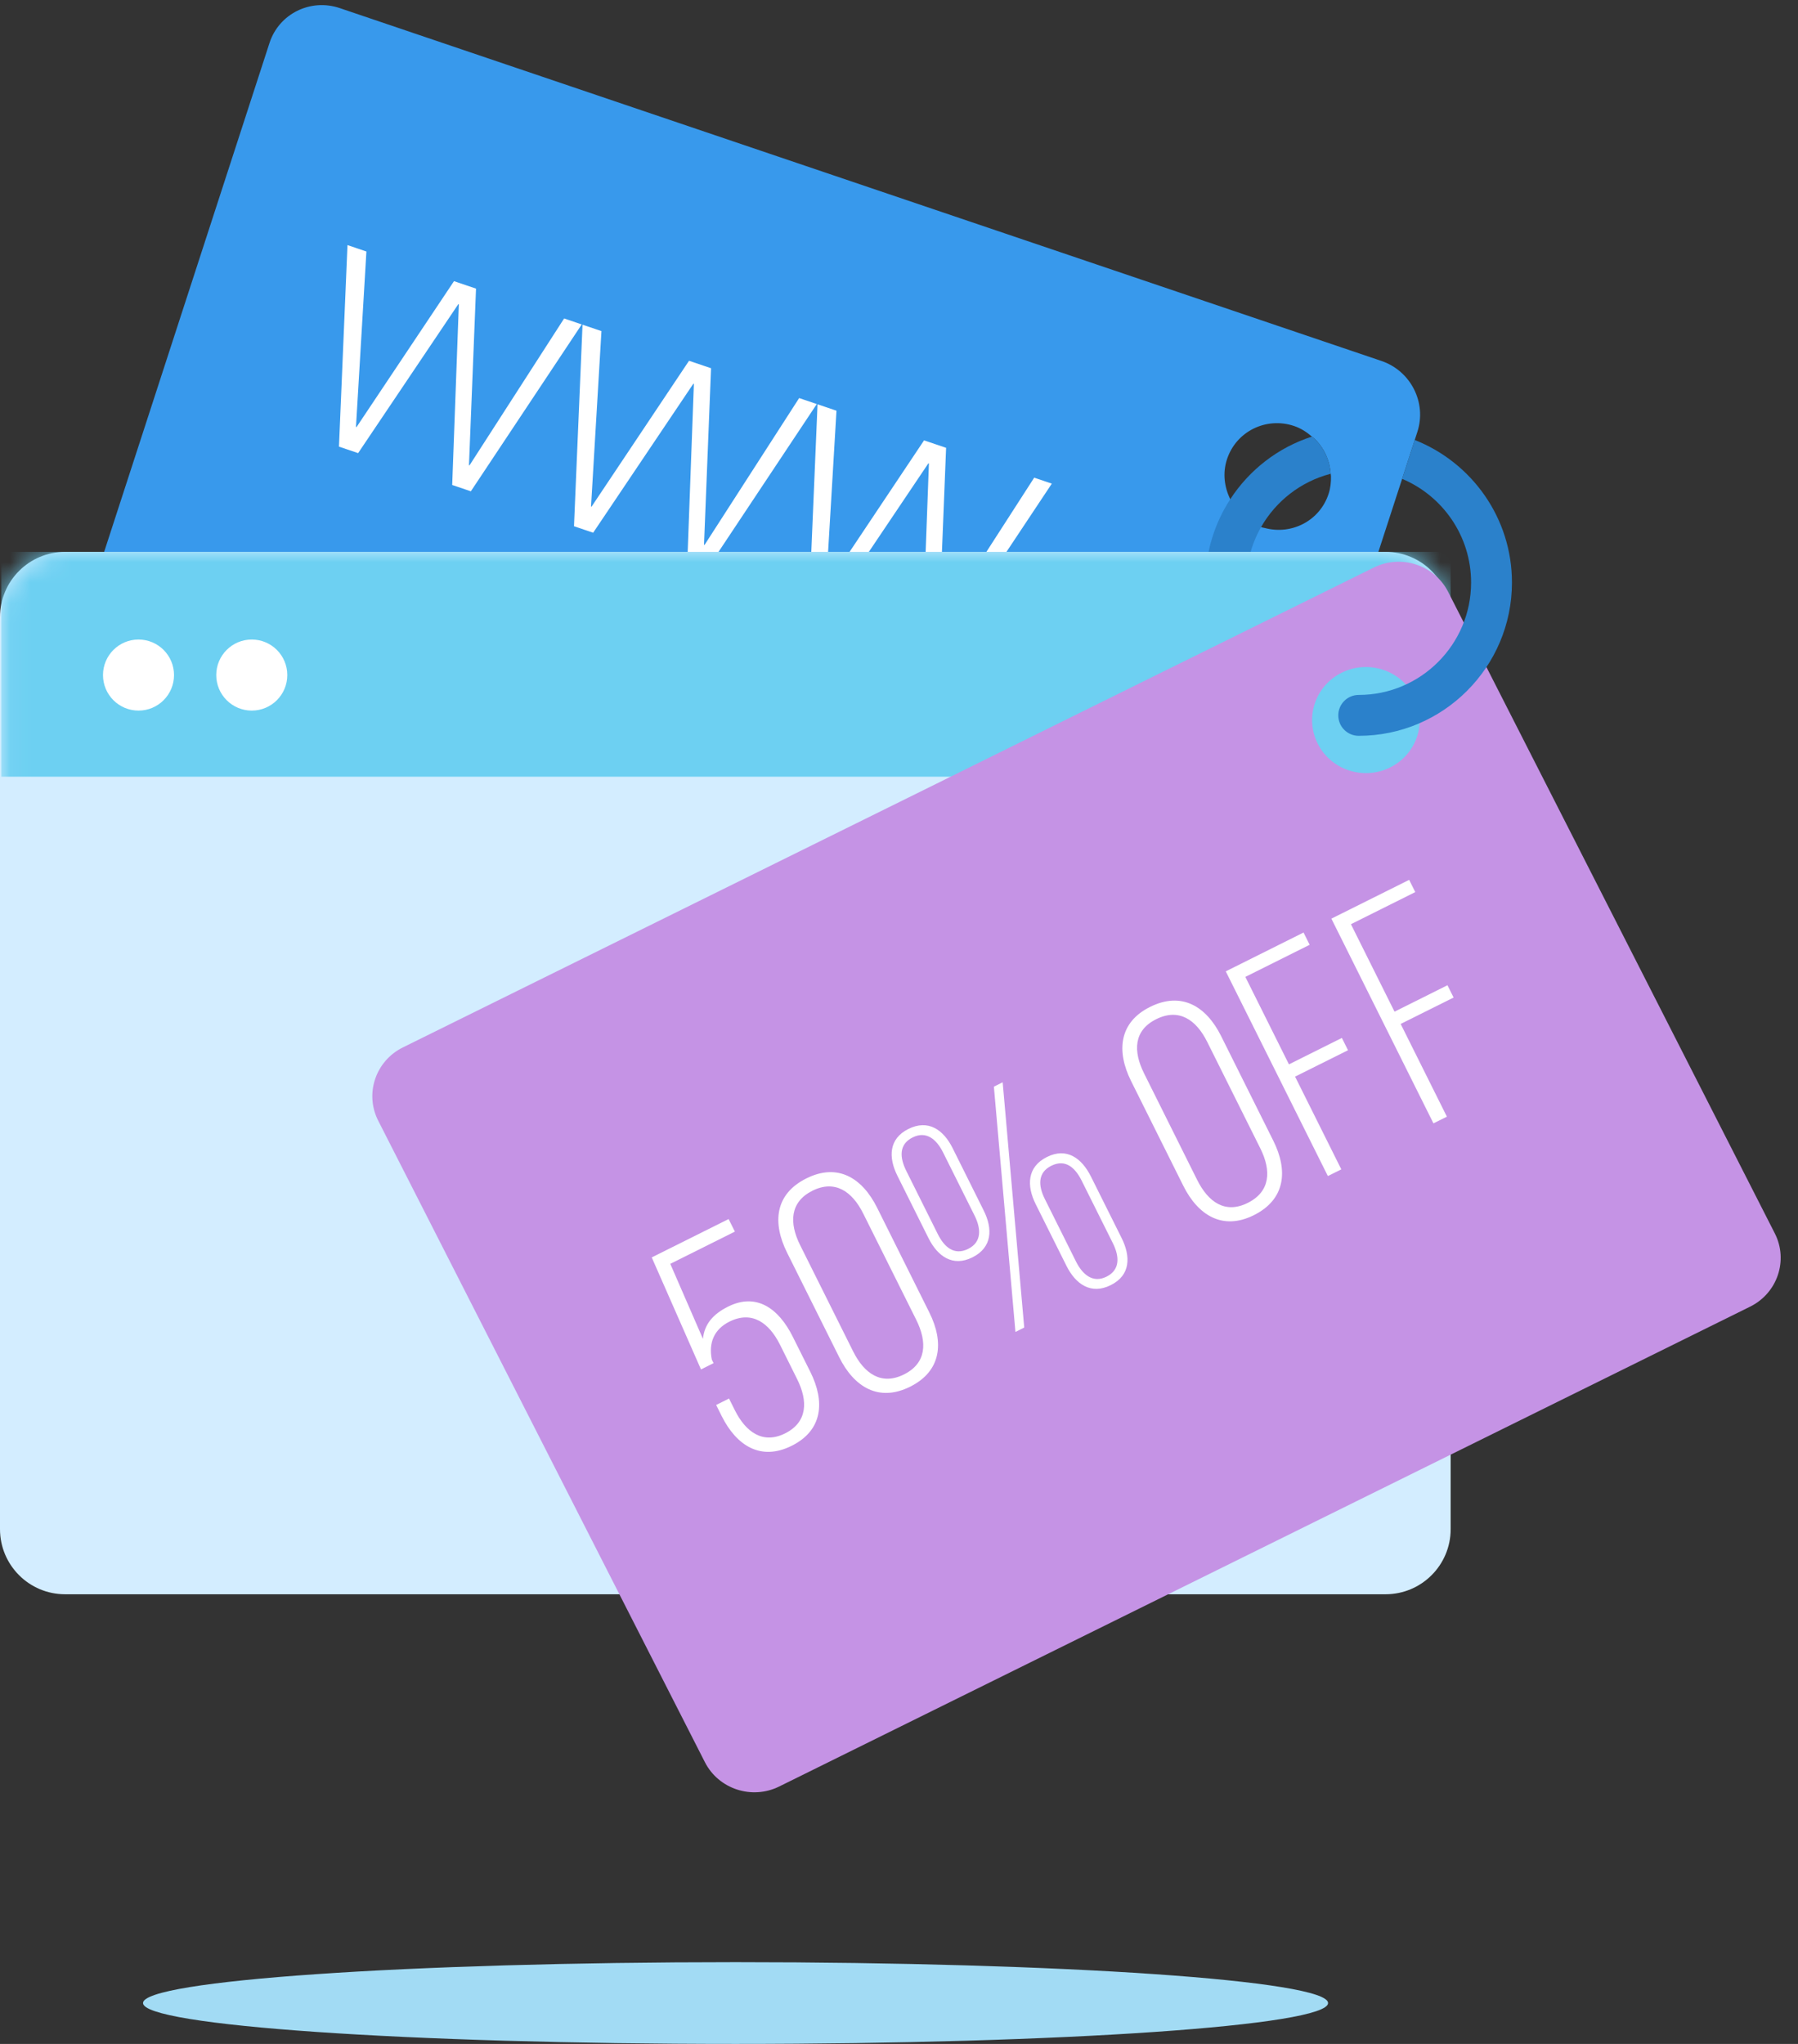 <?xml version="1.0" encoding="UTF-8" standalone="no"?>
<svg width="88px" height="100px" viewBox="0 0 88 100" version="1.1" xmlns="http://www.w3.org/2000/svg" xmlns:xlink="http://www.w3.org/1999/xlink" xmlns:sketch="http://www.bohemiancoding.com/sketch/ns">
    <rect x="0" y="0" width="88" height="100" fill="#333333" stroke="none"/>
    <g id="Page-1" stroke="none" stroke-width="1" fill="none" fill-rule="evenodd" sketch:type="MSPage">
        <g id="connect_domain_illustration_personal_sale" sketch:type="MSArtboardGroup">
            <g id="Imported-Layers" sketch:type="MSLayerGroup">
                <path d="M67.612,17.66 L16.631,0.397 C15.195,-0.09 13.654,0.674 13.19,2.103 L2.133,36.122 C1.668,37.551 2.456,39.104 3.893,39.59 L54.873,56.853 C56.31,57.34 57.85,56.576 58.315,55.147 L68.371,24.205 L68.625,23.428 L69.371,21.128 C69.836,19.699 69.048,18.146 67.612,17.66 L67.612,17.66 Z M65.026,24.161 C64.601,25.469 63.233,26.183 61.912,25.835 C61.853,25.82 61.793,25.814 61.734,25.794 C61.734,25.794 61.725,25.79 61.721,25.788 C61.103,25.575 60.62,25.151 60.308,24.628 C60.27,24.563 60.246,24.492 60.213,24.424 C59.923,23.833 59.833,23.145 60.051,22.476 C60.495,21.109 61.969,20.378 63.343,20.844 C63.676,20.957 63.959,21.143 64.21,21.361 C64.251,21.397 64.301,21.426 64.34,21.464 C64.808,21.919 65.083,22.531 65.128,23.18 C65.13,23.22 65.141,23.258 65.142,23.298 C65.149,23.584 65.12,23.875 65.026,24.161 L65.026,24.161 Z" id="Fill-1" fill="#3899EC" sketch:type="MSShapeGroup"></path>
                <path d="M64.34,21.464 C64.301,21.426 64.251,21.397 64.21,21.361 C62.55,21.894 61.145,22.991 60.213,24.424 C59.449,25.599 59,26.997 59,28.5 C59,29.053 59.447,29.5 60,29.5 C60.553,29.5 61,29.053 61,28.5 C61,27.514 61.265,26.59 61.721,25.788 C62.449,24.512 63.672,23.556 65.128,23.18 C65.083,22.531 64.808,21.919 64.34,21.464" id="Fill-2" fill="#2B81CB" sketch:type="MSShapeGroup"></path>
                <path d="M17.007,11.991 L17.933,12.305 L17.423,20.887 L17.449,20.896 L22.22,13.756 L23.298,14.121 L22.953,22.76 L22.979,22.768 L27.61,15.581 L28.472,15.873 L23.045,24.037 L22.132,23.728 L22.457,14.887 L22.433,14.878 L17.528,22.169 L16.59,21.852 L17.007,11.991" id="Fill-3" fill="#FFFFFF" sketch:type="MSShapeGroup"></path>
                <path d="M28.511,15.886 L29.437,16.199 L28.927,24.782 L28.952,24.79 L33.723,17.651 L34.801,18.016 L34.457,26.654 L34.482,26.663 L39.113,19.476 L39.976,19.768 L34.548,27.931 L33.635,27.622 L33.961,18.781 L33.935,18.773 L29.031,26.064 L28.093,25.746 L28.511,15.886" id="Fill-4" fill="#FFFFFF" sketch:type="MSShapeGroup"></path>
                <path d="M40.013,19.78 L40.94,20.094 L40.43,28.676 L40.455,28.685 L45.226,21.545 L46.305,21.91 L45.96,30.549 L45.985,30.557 L50.617,23.37 L51.479,23.662 L46.051,31.826 L45.138,31.517 L45.464,22.676 L45.439,22.667 L40.535,29.958 L39.596,29.64 L40.013,19.78" id="Fill-5" fill="#FFFFFF" sketch:type="MSShapeGroup"></path>
                <path d="M71,74.814 C71,76.574 69.573,78 67.813,78 L3.187,78 C1.426,78 0,76.574 0,74.814 L0,30.186 C0,28.427 1.426,27 3.187,27 L67.813,27 C69.573,27 71,28.427 71,30.186 L71,74.814" id="Fill-6" fill="#D3EDFF" sketch:type="MSShapeGroup"></path>
                <g id="Group-9" transform="translate(0, 27)">
                    <mask id="mask-2" sketch:name="Clip 8" fill="white">
                         <path id="path-1" d="M0.06,48.433 C0.348,49.896 1.638,51 3.187,51 L67.813,51 C69.573,51 71,49.574 71,47.814 L71,3.186 C71,1.427 69.573,0 67.813,0 L3.187,0 C1.638,0 0.348,1.104 0.06,2.568 L0.06,48.433 L0.06,48.433 Z"></path>
                    </mask>
                    <g id="Clip-8"></g>
                    <path d="M0.06,0 L71,0 L71,11 L0.06,11 L0.06,0 Z" id="Fill-7" fill="#6DD0F2" sketch:type="MSShapeGroup" mask="url(#mask-2)"></path>
                </g>
                <path d="M8.517,33.028 C8.517,33.988 7.739,34.766 6.779,34.766 C5.819,34.766 5.041,33.988 5.041,33.028 C5.041,32.068 5.819,31.289 6.779,31.289 C7.739,31.289 8.517,32.068 8.517,33.028" id="Fill-10" fill="#FFFFFF" sketch:type="MSShapeGroup"></path>
                <path d="M14.061,33.028 C14.061,33.988 13.283,34.766 12.322,34.766 C11.362,34.766 10.584,33.988 10.584,33.028 C10.584,32.068 11.362,31.289 12.322,31.289 C13.283,31.289 14.061,32.068 14.061,33.028" id="Fill-11" fill="#FFFFFF" sketch:type="MSShapeGroup"></path>
                <path d="M86.865,60.343 L70.877,28.957 C70.205,27.639 68.575,27.106 67.237,27.768 L19.719,51.245 C18.381,51.906 17.84,53.511 18.511,54.83 L34.5,86.215 C35.171,87.533 36.801,88.066 38.139,87.404 L85.657,63.928 C86.995,63.266 87.536,61.661 86.865,60.343 L86.865,60.343 Z M68.034,37.549 C66.733,38.191 65.15,37.674 64.498,36.393 C63.846,35.112 64.371,33.553 65.671,32.91 C66.972,32.268 68.555,32.785 69.207,34.066 C69.86,35.347 69.334,36.906 68.034,37.549 L68.034,37.549 Z" id="Fill-12" fill="#C593E5" sketch:type="MSShapeGroup"></path>
                <path d="M65,97.999 C65,99.104 52.016,100 36,100 C19.983,100 7,99.104 7,97.999 C7,96.895 19.983,96 36,96 C52.016,96 65,96.895 65,97.999" id="Fill-13" fill="#A2DBF4" sketch:type="MSShapeGroup"></path>
                <path d="M34.404,65.505 C34.476,64.789 34.891,64.297 35.636,63.926 C37.023,63.233 38.11,64.014 38.802,65.402 L39.66,67.119 C40.381,68.565 40.278,69.973 38.747,70.736 C37.23,71.493 36.044,70.727 35.322,69.281 L35.051,68.738 L35.681,68.424 L35.966,68.996 C36.502,70.069 37.339,70.67 38.425,70.129 C39.527,69.578 39.55,68.549 39.016,67.476 L38.174,65.787 C37.638,64.714 36.801,64.113 35.699,64.662 C34.969,65.026 34.668,65.677 34.84,66.521 L34.925,66.692 L34.309,67 L31.898,61.519 L35.66,59.643 L35.968,60.256 L32.806,61.834 L34.404,65.505" id="Fill-14" fill="#FFFFFF" sketch:type="MSShapeGroup"></path>
                <path d="M38.523,61.288 C37.788,59.814 37.932,58.42 39.464,57.655 C40.994,56.891 42.194,57.616 42.93,59.09 L45.484,64.213 C46.213,65.672 46.076,67.08 44.546,67.844 C43.015,68.607 41.807,67.87 41.078,66.411 L38.523,61.288 L38.523,61.288 Z M41.752,66.111 C42.301,67.214 43.143,67.793 44.246,67.243 C45.347,66.694 45.392,65.672 44.842,64.569 L42.25,59.375 C41.709,58.287 40.864,57.708 39.763,58.257 C38.661,58.807 38.617,59.829 39.16,60.917 L41.752,66.111 L41.752,66.111 Z" id="Fill-15" fill="#FFFFFF" sketch:type="MSShapeGroup"></path>
                <path d="M46.625,56.174 L48.145,59.223 C48.595,60.123 48.566,61.031 47.593,61.517 C46.634,61.994 45.891,61.473 45.441,60.571 L43.921,57.523 C43.472,56.622 43.5,55.713 44.459,55.235 C45.433,54.75 46.176,55.273 46.625,56.174 L46.625,56.174 Z M44.357,57.287 L45.899,60.379 C46.213,61.008 46.699,61.444 47.386,61.102 C48.058,60.766 48.016,60.109 47.702,59.479 L46.16,56.389 C45.839,55.744 45.34,55.314 44.666,55.65 C43.98,55.993 44.036,56.644 44.357,57.287 L44.357,57.287 Z M49.074,52.951 L50.129,64.951 L49.699,65.166 L48.644,53.166 L49.074,52.951 L49.074,52.951 Z M53.396,57.567 L54.896,60.572 C55.345,61.475 55.338,62.391 54.364,62.875 C53.391,63.361 52.64,62.824 52.191,61.922 L50.691,58.916 C50.242,58.016 50.266,57.092 51.238,56.607 C52.211,56.121 52.947,56.666 53.396,57.567 L53.396,57.567 Z M51.136,58.659 L52.664,61.723 C52.977,62.351 53.485,62.796 54.157,62.461 C54.843,62.117 54.78,61.452 54.467,60.823 L52.938,57.76 C52.617,57.117 52.138,56.695 51.452,57.037 C50.78,57.373 50.814,58.016 51.136,58.659 L51.136,58.659 Z" id="Fill-16" fill="#FFFFFF" sketch:type="MSShapeGroup"></path>
                <path d="M55.359,52.891 C54.631,51.43 54.768,50.021 56.285,49.265 C57.831,48.494 59.038,49.231 59.766,50.691 L62.322,55.815 C63.05,57.274 62.913,58.682 61.367,59.453 C59.851,60.209 58.642,59.473 57.914,58.014 L55.359,52.891 L55.359,52.891 Z M58.593,57.728 C59.137,58.815 59.965,59.402 61.067,58.853 C62.183,58.296 62.227,57.274 61.685,56.186 L59.086,50.977 C58.545,49.889 57.7,49.309 56.585,49.866 C55.482,50.416 55.453,51.431 55.996,52.519 L58.593,57.728 L58.593,57.728 Z" id="Fill-17" fill="#FFFFFF" sketch:type="MSShapeGroup"></path>
                <path d="M65.676,50.781 L65.976,51.383 L63.385,52.674 L65.648,57.211 L64.99,57.539 L59.993,47.524 L63.8,45.624 L64.099,46.224 L60.951,47.795 L63.085,52.074 L65.676,50.781" id="Fill-18" fill="#FFFFFF" sketch:type="MSShapeGroup"></path>
                <path d="M70.844,48.203 L71.144,48.805 L68.553,50.096 L70.816,54.633 L70.158,54.961 L65.162,44.945 L68.969,43.047 L69.268,43.646 L66.119,45.217 L68.253,49.496 L70.844,48.203" id="Fill-19" fill="#FFFFFF" sketch:type="MSShapeGroup"></path>
                <path d="M69.242,21.526 L68.625,23.428 C70.605,24.261 72,26.22 72,28.5 C72,31.532 69.532,34 66.5,34 C65.947,34 65.5,34.447 65.5,35 C65.5,35.553 65.947,36 66.5,36 C70.635,36 74,32.636 74,28.5 C74,25.333 72.024,22.624 69.242,21.526" id="Fill-20" fill="#2B81CB" sketch:type="MSShapeGroup"></path>
            </g>
        </g>
    </g>
</svg>
